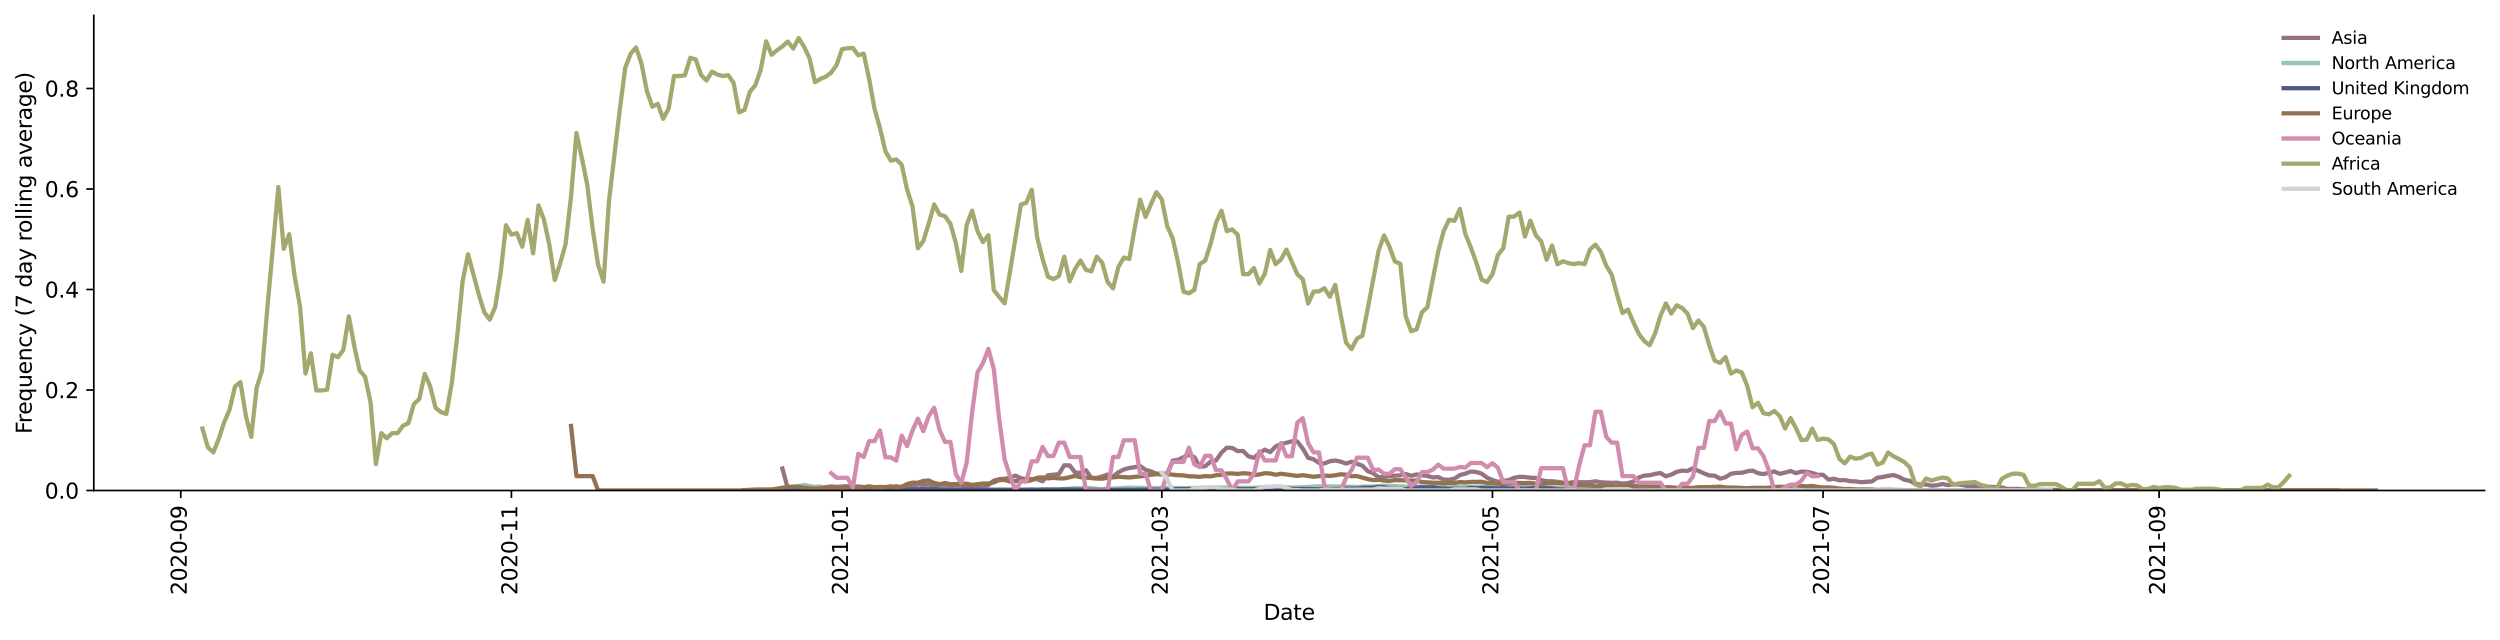<?xml version="1.0" encoding="utf-8" standalone="no"?>
<!DOCTYPE svg PUBLIC "-//W3C//DTD SVG 1.1//EN"
  "http://www.w3.org/Graphics/SVG/1.1/DTD/svg11.dtd">
<svg height="298.621pt" version="1.1" viewBox="0 0 1166.981 298.621" width="1166.981pt" xmlns="http://www.w3.org/2000/svg" xmlns:xlink="http://www.w3.org/1999/xlink">
 <defs>
  <style type="text/css">*{stroke-linecap:butt;stroke-linejoin:round;}</style>
 </defs>
 <g id="figure_1">
  <g id="patch_1">
   <path d="M 0 298.621 
L 1166.981 298.621 
L 1166.981 0 
L 0 0 
z
" style="fill:#ffffff;"/>
  </g>
  <g id="axes_1">
   <g id="patch_2">
    <path d="M 43.781 228.96 
L 1159.781 228.96 
L 1159.781 7.2 
L 43.781 7.2 
z
" style="fill:#ffffff;"/>
   </g>
   <g id="matplotlib.axis_1">
    <g id="xtick_1">
     <g id="line2d_1">
      <defs>
       <path d="M 0 0 
L 0 3.5 
" id="mad72775540" style="stroke:#000000;stroke-width:0.8;"/>
      </defs>
      <g>
       <use style="stroke:#000000;stroke-width:0.8;" x="84.388" xlink:href="#mad72775540" y="228.96"/>
      </g>
     </g>
     <g id="text_1">
      <!-- 2020-09 -->
      <g transform="translate(87.148 277.743)rotate(-90)scale(0.1 -0.1)">
       <defs>
        <path d="M 1228 531 
L 3431 531 
L 3431 0 
L 469 0 
L 469 531 
Q 828 903 1448 1529 
Q 2069 2156 2228 2338 
Q 2531 2678 2651 2914 
Q 2772 3150 2772 3378 
Q 2772 3750 2511 3984 
Q 2250 4219 1831 4219 
Q 1534 4219 1204 4116 
Q 875 4013 500 3803 
L 500 4441 
Q 881 4594 1212 4672 
Q 1544 4750 1819 4750 
Q 2544 4750 2975 4387 
Q 3406 4025 3406 3419 
Q 3406 3131 3298 2873 
Q 3191 2616 2906 2266 
Q 2828 2175 2409 1742 
Q 1991 1309 1228 531 
z
" id="DejaVuSans-32" transform="scale(0.016)"/>
        <path d="M 2034 4250 
Q 1547 4250 1301 3770 
Q 1056 3291 1056 2328 
Q 1056 1369 1301 889 
Q 1547 409 2034 409 
Q 2525 409 2770 889 
Q 3016 1369 3016 2328 
Q 3016 3291 2770 3770 
Q 2525 4250 2034 4250 
z
M 2034 4750 
Q 2819 4750 3233 4129 
Q 3647 3509 3647 2328 
Q 3647 1150 3233 529 
Q 2819 -91 2034 -91 
Q 1250 -91 836 529 
Q 422 1150 422 2328 
Q 422 3509 836 4129 
Q 1250 4750 2034 4750 
z
" id="DejaVuSans-30" transform="scale(0.016)"/>
        <path d="M 313 2009 
L 1997 2009 
L 1997 1497 
L 313 1497 
L 313 2009 
z
" id="DejaVuSans-2d" transform="scale(0.016)"/>
        <path d="M 703 97 
L 703 672 
Q 941 559 1184 500 
Q 1428 441 1663 441 
Q 2288 441 2617 861 
Q 2947 1281 2994 2138 
Q 2813 1869 2534 1725 
Q 2256 1581 1919 1581 
Q 1219 1581 811 2004 
Q 403 2428 403 3163 
Q 403 3881 828 4315 
Q 1253 4750 1959 4750 
Q 2769 4750 3195 4129 
Q 3622 3509 3622 2328 
Q 3622 1225 3098 567 
Q 2575 -91 1691 -91 
Q 1453 -91 1209 -44 
Q 966 3 703 97 
z
M 1959 2075 
Q 2384 2075 2632 2365 
Q 2881 2656 2881 3163 
Q 2881 3666 2632 3958 
Q 2384 4250 1959 4250 
Q 1534 4250 1286 3958 
Q 1038 3666 1038 3163 
Q 1038 2656 1286 2365 
Q 1534 2075 1959 2075 
z
" id="DejaVuSans-39" transform="scale(0.016)"/>
       </defs>
       <use xlink:href="#DejaVuSans-32"/>
       <use x="63.623" xlink:href="#DejaVuSans-30"/>
       <use x="127.246" xlink:href="#DejaVuSans-32"/>
       <use x="190.869" xlink:href="#DejaVuSans-30"/>
       <use x="254.492" xlink:href="#DejaVuSans-2d"/>
       <use x="290.576" xlink:href="#DejaVuSans-30"/>
       <use x="354.199" xlink:href="#DejaVuSans-39"/>
      </g>
     </g>
    </g>
    <g id="xtick_2">
     <g id="line2d_2">
      <g>
       <use style="stroke:#000000;stroke-width:0.8;" x="238.721" xlink:href="#mad72775540" y="228.96"/>
      </g>
     </g>
     <g id="text_2">
      <!-- 2020-11 -->
      <g transform="translate(241.48 277.743)rotate(-90)scale(0.1 -0.1)">
       <defs>
        <path d="M 794 531 
L 1825 531 
L 1825 4091 
L 703 3866 
L 703 4441 
L 1819 4666 
L 2450 4666 
L 2450 531 
L 3481 531 
L 3481 0 
L 794 0 
L 794 531 
z
" id="DejaVuSans-31" transform="scale(0.016)"/>
       </defs>
       <use xlink:href="#DejaVuSans-32"/>
       <use x="63.623" xlink:href="#DejaVuSans-30"/>
       <use x="127.246" xlink:href="#DejaVuSans-32"/>
       <use x="190.869" xlink:href="#DejaVuSans-30"/>
       <use x="254.492" xlink:href="#DejaVuSans-2d"/>
       <use x="290.576" xlink:href="#DejaVuSans-31"/>
       <use x="354.199" xlink:href="#DejaVuSans-31"/>
      </g>
     </g>
    </g>
    <g id="xtick_3">
     <g id="line2d_3">
      <g>
       <use style="stroke:#000000;stroke-width:0.8;" x="393.053" xlink:href="#mad72775540" y="228.96"/>
      </g>
     </g>
     <g id="text_3">
      <!-- 2021-01 -->
      <g transform="translate(395.812 277.743)rotate(-90)scale(0.1 -0.1)">
       <use xlink:href="#DejaVuSans-32"/>
       <use x="63.623" xlink:href="#DejaVuSans-30"/>
       <use x="127.246" xlink:href="#DejaVuSans-32"/>
       <use x="190.869" xlink:href="#DejaVuSans-31"/>
       <use x="254.492" xlink:href="#DejaVuSans-2d"/>
       <use x="290.576" xlink:href="#DejaVuSans-30"/>
       <use x="354.199" xlink:href="#DejaVuSans-31"/>
      </g>
     </g>
    </g>
    <g id="xtick_4">
     <g id="line2d_4">
      <g>
       <use style="stroke:#000000;stroke-width:0.8;" x="542.325" xlink:href="#mad72775540" y="228.96"/>
      </g>
     </g>
     <g id="text_4">
      <!-- 2021-03 -->
      <g transform="translate(545.085 277.743)rotate(-90)scale(0.1 -0.1)">
       <defs>
        <path d="M 2597 2516 
Q 3050 2419 3304 2112 
Q 3559 1806 3559 1356 
Q 3559 666 3084 287 
Q 2609 -91 1734 -91 
Q 1441 -91 1130 -33 
Q 819 25 488 141 
L 488 750 
Q 750 597 1062 519 
Q 1375 441 1716 441 
Q 2309 441 2620 675 
Q 2931 909 2931 1356 
Q 2931 1769 2642 2001 
Q 2353 2234 1838 2234 
L 1294 2234 
L 1294 2753 
L 1863 2753 
Q 2328 2753 2575 2939 
Q 2822 3125 2822 3475 
Q 2822 3834 2567 4026 
Q 2313 4219 1838 4219 
Q 1578 4219 1281 4162 
Q 984 4106 628 3988 
L 628 4550 
Q 988 4650 1302 4700 
Q 1616 4750 1894 4750 
Q 2613 4750 3031 4423 
Q 3450 4097 3450 3541 
Q 3450 3153 3228 2886 
Q 3006 2619 2597 2516 
z
" id="DejaVuSans-33" transform="scale(0.016)"/>
       </defs>
       <use xlink:href="#DejaVuSans-32"/>
       <use x="63.623" xlink:href="#DejaVuSans-30"/>
       <use x="127.246" xlink:href="#DejaVuSans-32"/>
       <use x="190.869" xlink:href="#DejaVuSans-31"/>
       <use x="254.492" xlink:href="#DejaVuSans-2d"/>
       <use x="290.576" xlink:href="#DejaVuSans-30"/>
       <use x="354.199" xlink:href="#DejaVuSans-33"/>
      </g>
     </g>
    </g>
    <g id="xtick_5">
     <g id="line2d_5">
      <g>
       <use style="stroke:#000000;stroke-width:0.8;" x="696.658" xlink:href="#mad72775540" y="228.96"/>
      </g>
     </g>
     <g id="text_5">
      <!-- 2021-05 -->
      <g transform="translate(699.417 277.743)rotate(-90)scale(0.1 -0.1)">
       <defs>
        <path d="M 691 4666 
L 3169 4666 
L 3169 4134 
L 1269 4134 
L 1269 2991 
Q 1406 3038 1543 3061 
Q 1681 3084 1819 3084 
Q 2600 3084 3056 2656 
Q 3513 2228 3513 1497 
Q 3513 744 3044 326 
Q 2575 -91 1722 -91 
Q 1428 -91 1123 -41 
Q 819 9 494 109 
L 494 744 
Q 775 591 1075 516 
Q 1375 441 1709 441 
Q 2250 441 2565 725 
Q 2881 1009 2881 1497 
Q 2881 1984 2565 2268 
Q 2250 2553 1709 2553 
Q 1456 2553 1204 2497 
Q 953 2441 691 2322 
L 691 4666 
z
" id="DejaVuSans-35" transform="scale(0.016)"/>
       </defs>
       <use xlink:href="#DejaVuSans-32"/>
       <use x="63.623" xlink:href="#DejaVuSans-30"/>
       <use x="127.246" xlink:href="#DejaVuSans-32"/>
       <use x="190.869" xlink:href="#DejaVuSans-31"/>
       <use x="254.492" xlink:href="#DejaVuSans-2d"/>
       <use x="290.576" xlink:href="#DejaVuSans-30"/>
       <use x="354.199" xlink:href="#DejaVuSans-35"/>
      </g>
     </g>
    </g>
    <g id="xtick_6">
     <g id="line2d_6">
      <g>
       <use style="stroke:#000000;stroke-width:0.8;" x="850.99" xlink:href="#mad72775540" y="228.96"/>
      </g>
     </g>
     <g id="text_6">
      <!-- 2021-07 -->
      <g transform="translate(853.749 277.743)rotate(-90)scale(0.1 -0.1)">
       <defs>
        <path d="M 525 4666 
L 3525 4666 
L 3525 4397 
L 1831 0 
L 1172 0 
L 2766 4134 
L 525 4134 
L 525 4666 
z
" id="DejaVuSans-37" transform="scale(0.016)"/>
       </defs>
       <use xlink:href="#DejaVuSans-32"/>
       <use x="63.623" xlink:href="#DejaVuSans-30"/>
       <use x="127.246" xlink:href="#DejaVuSans-32"/>
       <use x="190.869" xlink:href="#DejaVuSans-31"/>
       <use x="254.492" xlink:href="#DejaVuSans-2d"/>
       <use x="290.576" xlink:href="#DejaVuSans-30"/>
       <use x="354.199" xlink:href="#DejaVuSans-37"/>
      </g>
     </g>
    </g>
    <g id="xtick_7">
     <g id="line2d_7">
      <g>
       <use style="stroke:#000000;stroke-width:0.8;" x="1007.852" xlink:href="#mad72775540" y="228.96"/>
      </g>
     </g>
     <g id="text_7">
      <!-- 2021-09 -->
      <g transform="translate(1010.612 277.743)rotate(-90)scale(0.1 -0.1)">
       <use xlink:href="#DejaVuSans-32"/>
       <use x="63.623" xlink:href="#DejaVuSans-30"/>
       <use x="127.246" xlink:href="#DejaVuSans-32"/>
       <use x="190.869" xlink:href="#DejaVuSans-31"/>
       <use x="254.492" xlink:href="#DejaVuSans-2d"/>
       <use x="290.576" xlink:href="#DejaVuSans-30"/>
       <use x="354.199" xlink:href="#DejaVuSans-39"/>
      </g>
     </g>
    </g>
    <g id="text_8">
     <!-- Date -->
     <g transform="translate(589.83 289.341)scale(0.1 -0.1)">
      <defs>
       <path d="M 1259 4147 
L 1259 519 
L 2022 519 
Q 2988 519 3436 956 
Q 3884 1394 3884 2338 
Q 3884 3275 3436 3711 
Q 2988 4147 2022 4147 
L 1259 4147 
z
M 628 4666 
L 1925 4666 
Q 3281 4666 3915 4102 
Q 4550 3538 4550 2338 
Q 4550 1131 3912 565 
Q 3275 0 1925 0 
L 628 0 
L 628 4666 
z
" id="DejaVuSans-44" transform="scale(0.016)"/>
       <path d="M 2194 1759 
Q 1497 1759 1228 1600 
Q 959 1441 959 1056 
Q 959 750 1161 570 
Q 1363 391 1709 391 
Q 2188 391 2477 730 
Q 2766 1069 2766 1631 
L 2766 1759 
L 2194 1759 
z
M 3341 1997 
L 3341 0 
L 2766 0 
L 2766 531 
Q 2569 213 2275 61 
Q 1981 -91 1556 -91 
Q 1019 -91 701 211 
Q 384 513 384 1019 
Q 384 1609 779 1909 
Q 1175 2209 1959 2209 
L 2766 2209 
L 2766 2266 
Q 2766 2663 2505 2880 
Q 2244 3097 1772 3097 
Q 1472 3097 1187 3025 
Q 903 2953 641 2809 
L 641 3341 
Q 956 3463 1253 3523 
Q 1550 3584 1831 3584 
Q 2591 3584 2966 3190 
Q 3341 2797 3341 1997 
z
" id="DejaVuSans-61" transform="scale(0.016)"/>
       <path d="M 1172 4494 
L 1172 3500 
L 2356 3500 
L 2356 3053 
L 1172 3053 
L 1172 1153 
Q 1172 725 1289 603 
Q 1406 481 1766 481 
L 2356 481 
L 2356 0 
L 1766 0 
Q 1100 0 847 248 
Q 594 497 594 1153 
L 594 3053 
L 172 3053 
L 172 3500 
L 594 3500 
L 594 4494 
L 1172 4494 
z
" id="DejaVuSans-74" transform="scale(0.016)"/>
       <path d="M 3597 1894 
L 3597 1613 
L 953 1613 
Q 991 1019 1311 708 
Q 1631 397 2203 397 
Q 2534 397 2845 478 
Q 3156 559 3463 722 
L 3463 178 
Q 3153 47 2828 -22 
Q 2503 -91 2169 -91 
Q 1331 -91 842 396 
Q 353 884 353 1716 
Q 353 2575 817 3079 
Q 1281 3584 2069 3584 
Q 2775 3584 3186 3129 
Q 3597 2675 3597 1894 
z
M 3022 2063 
Q 3016 2534 2758 2815 
Q 2500 3097 2075 3097 
Q 1594 3097 1305 2825 
Q 1016 2553 972 2059 
L 3022 2063 
z
" id="DejaVuSans-65" transform="scale(0.016)"/>
      </defs>
      <use xlink:href="#DejaVuSans-44"/>
      <use x="77.002" xlink:href="#DejaVuSans-61"/>
      <use x="138.281" xlink:href="#DejaVuSans-74"/>
      <use x="177.49" xlink:href="#DejaVuSans-65"/>
     </g>
    </g>
   </g>
   <g id="matplotlib.axis_2">
    <g id="ytick_1">
     <g id="line2d_8">
      <defs>
       <path d="M 0 0 
L -3.5 0 
" id="md4cebb898d" style="stroke:#000000;stroke-width:0.8;"/>
      </defs>
      <g>
       <use style="stroke:#000000;stroke-width:0.8;" x="43.781" xlink:href="#md4cebb898d" y="228.96"/>
      </g>
     </g>
     <g id="text_9">
      <!-- 0.0 -->
      <g transform="translate(20.878 232.759)scale(0.1 -0.1)">
       <defs>
        <path d="M 684 794 
L 1344 794 
L 1344 0 
L 684 0 
L 684 794 
z
" id="DejaVuSans-2e" transform="scale(0.016)"/>
       </defs>
       <use xlink:href="#DejaVuSans-30"/>
       <use x="63.623" xlink:href="#DejaVuSans-2e"/>
       <use x="95.41" xlink:href="#DejaVuSans-30"/>
      </g>
     </g>
    </g>
    <g id="ytick_2">
     <g id="line2d_9">
      <g>
       <use style="stroke:#000000;stroke-width:0.8;" x="43.781" xlink:href="#md4cebb898d" y="182.047"/>
      </g>
     </g>
     <g id="text_10">
      <!-- 0.2 -->
      <g transform="translate(20.878 185.847)scale(0.1 -0.1)">
       <use xlink:href="#DejaVuSans-30"/>
       <use x="63.623" xlink:href="#DejaVuSans-2e"/>
       <use x="95.41" xlink:href="#DejaVuSans-32"/>
      </g>
     </g>
    </g>
    <g id="ytick_3">
     <g id="line2d_10">
      <g>
       <use style="stroke:#000000;stroke-width:0.8;" x="43.781" xlink:href="#md4cebb898d" y="135.135"/>
      </g>
     </g>
     <g id="text_11">
      <!-- 0.4 -->
      <g transform="translate(20.878 138.934)scale(0.1 -0.1)">
       <defs>
        <path d="M 2419 4116 
L 825 1625 
L 2419 1625 
L 2419 4116 
z
M 2253 4666 
L 3047 4666 
L 3047 1625 
L 3713 1625 
L 3713 1100 
L 3047 1100 
L 3047 0 
L 2419 0 
L 2419 1100 
L 313 1100 
L 313 1709 
L 2253 4666 
z
" id="DejaVuSans-34" transform="scale(0.016)"/>
       </defs>
       <use xlink:href="#DejaVuSans-30"/>
       <use x="63.623" xlink:href="#DejaVuSans-2e"/>
       <use x="95.41" xlink:href="#DejaVuSans-34"/>
      </g>
     </g>
    </g>
    <g id="ytick_4">
     <g id="line2d_11">
      <g>
       <use style="stroke:#000000;stroke-width:0.8;" x="43.781" xlink:href="#md4cebb898d" y="88.222"/>
      </g>
     </g>
     <g id="text_12">
      <!-- 0.6 -->
      <g transform="translate(20.878 92.021)scale(0.1 -0.1)">
       <defs>
        <path d="M 2113 2584 
Q 1688 2584 1439 2293 
Q 1191 2003 1191 1497 
Q 1191 994 1439 701 
Q 1688 409 2113 409 
Q 2538 409 2786 701 
Q 3034 994 3034 1497 
Q 3034 2003 2786 2293 
Q 2538 2584 2113 2584 
z
M 3366 4563 
L 3366 3988 
Q 3128 4100 2886 4159 
Q 2644 4219 2406 4219 
Q 1781 4219 1451 3797 
Q 1122 3375 1075 2522 
Q 1259 2794 1537 2939 
Q 1816 3084 2150 3084 
Q 2853 3084 3261 2657 
Q 3669 2231 3669 1497 
Q 3669 778 3244 343 
Q 2819 -91 2113 -91 
Q 1303 -91 875 529 
Q 447 1150 447 2328 
Q 447 3434 972 4092 
Q 1497 4750 2381 4750 
Q 2619 4750 2861 4703 
Q 3103 4656 3366 4563 
z
" id="DejaVuSans-36" transform="scale(0.016)"/>
       </defs>
       <use xlink:href="#DejaVuSans-30"/>
       <use x="63.623" xlink:href="#DejaVuSans-2e"/>
       <use x="95.41" xlink:href="#DejaVuSans-36"/>
      </g>
     </g>
    </g>
    <g id="ytick_5">
     <g id="line2d_12">
      <g>
       <use style="stroke:#000000;stroke-width:0.8;" x="43.781" xlink:href="#md4cebb898d" y="41.31"/>
      </g>
     </g>
     <g id="text_13">
      <!-- 0.8 -->
      <g transform="translate(20.878 45.109)scale(0.1 -0.1)">
       <defs>
        <path d="M 2034 2216 
Q 1584 2216 1326 1975 
Q 1069 1734 1069 1313 
Q 1069 891 1326 650 
Q 1584 409 2034 409 
Q 2484 409 2743 651 
Q 3003 894 3003 1313 
Q 3003 1734 2745 1975 
Q 2488 2216 2034 2216 
z
M 1403 2484 
Q 997 2584 770 2862 
Q 544 3141 544 3541 
Q 544 4100 942 4425 
Q 1341 4750 2034 4750 
Q 2731 4750 3128 4425 
Q 3525 4100 3525 3541 
Q 3525 3141 3298 2862 
Q 3072 2584 2669 2484 
Q 3125 2378 3379 2068 
Q 3634 1759 3634 1313 
Q 3634 634 3220 271 
Q 2806 -91 2034 -91 
Q 1263 -91 848 271 
Q 434 634 434 1313 
Q 434 1759 690 2068 
Q 947 2378 1403 2484 
z
M 1172 3481 
Q 1172 3119 1398 2916 
Q 1625 2713 2034 2713 
Q 2441 2713 2670 2916 
Q 2900 3119 2900 3481 
Q 2900 3844 2670 4047 
Q 2441 4250 2034 4250 
Q 1625 4250 1398 4047 
Q 1172 3844 1172 3481 
z
" id="DejaVuSans-38" transform="scale(0.016)"/>
       </defs>
       <use xlink:href="#DejaVuSans-30"/>
       <use x="63.623" xlink:href="#DejaVuSans-2e"/>
       <use x="95.41" xlink:href="#DejaVuSans-38"/>
      </g>
     </g>
    </g>
    <g id="text_14">
     <!-- Frequency (7 day rolling average) -->
     <g transform="translate(14.798 202.529)rotate(-90)scale(0.1 -0.1)">
      <defs>
       <path d="M 628 4666 
L 3309 4666 
L 3309 4134 
L 1259 4134 
L 1259 2759 
L 3109 2759 
L 3109 2228 
L 1259 2228 
L 1259 0 
L 628 0 
L 628 4666 
z
" id="DejaVuSans-46" transform="scale(0.016)"/>
       <path d="M 2631 2963 
Q 2534 3019 2420 3045 
Q 2306 3072 2169 3072 
Q 1681 3072 1420 2755 
Q 1159 2438 1159 1844 
L 1159 0 
L 581 0 
L 581 3500 
L 1159 3500 
L 1159 2956 
Q 1341 3275 1631 3429 
Q 1922 3584 2338 3584 
Q 2397 3584 2469 3576 
Q 2541 3569 2628 3553 
L 2631 2963 
z
" id="DejaVuSans-72" transform="scale(0.016)"/>
       <path d="M 947 1747 
Q 947 1113 1208 752 
Q 1469 391 1925 391 
Q 2381 391 2643 752 
Q 2906 1113 2906 1747 
Q 2906 2381 2643 2742 
Q 2381 3103 1925 3103 
Q 1469 3103 1208 2742 
Q 947 2381 947 1747 
z
M 2906 525 
Q 2725 213 2448 61 
Q 2172 -91 1784 -91 
Q 1150 -91 751 415 
Q 353 922 353 1747 
Q 353 2572 751 3078 
Q 1150 3584 1784 3584 
Q 2172 3584 2448 3432 
Q 2725 3281 2906 2969 
L 2906 3500 
L 3481 3500 
L 3481 -1331 
L 2906 -1331 
L 2906 525 
z
" id="DejaVuSans-71" transform="scale(0.016)"/>
       <path d="M 544 1381 
L 544 3500 
L 1119 3500 
L 1119 1403 
Q 1119 906 1312 657 
Q 1506 409 1894 409 
Q 2359 409 2629 706 
Q 2900 1003 2900 1516 
L 2900 3500 
L 3475 3500 
L 3475 0 
L 2900 0 
L 2900 538 
Q 2691 219 2414 64 
Q 2138 -91 1772 -91 
Q 1169 -91 856 284 
Q 544 659 544 1381 
z
M 1991 3584 
L 1991 3584 
z
" id="DejaVuSans-75" transform="scale(0.016)"/>
       <path d="M 3513 2113 
L 3513 0 
L 2938 0 
L 2938 2094 
Q 2938 2591 2744 2837 
Q 2550 3084 2163 3084 
Q 1697 3084 1428 2787 
Q 1159 2491 1159 1978 
L 1159 0 
L 581 0 
L 581 3500 
L 1159 3500 
L 1159 2956 
Q 1366 3272 1645 3428 
Q 1925 3584 2291 3584 
Q 2894 3584 3203 3211 
Q 3513 2838 3513 2113 
z
" id="DejaVuSans-6e" transform="scale(0.016)"/>
       <path d="M 3122 3366 
L 3122 2828 
Q 2878 2963 2633 3030 
Q 2388 3097 2138 3097 
Q 1578 3097 1268 2742 
Q 959 2388 959 1747 
Q 959 1106 1268 751 
Q 1578 397 2138 397 
Q 2388 397 2633 464 
Q 2878 531 3122 666 
L 3122 134 
Q 2881 22 2623 -34 
Q 2366 -91 2075 -91 
Q 1284 -91 818 406 
Q 353 903 353 1747 
Q 353 2603 823 3093 
Q 1294 3584 2113 3584 
Q 2378 3584 2631 3529 
Q 2884 3475 3122 3366 
z
" id="DejaVuSans-63" transform="scale(0.016)"/>
       <path d="M 2059 -325 
Q 1816 -950 1584 -1140 
Q 1353 -1331 966 -1331 
L 506 -1331 
L 506 -850 
L 844 -850 
Q 1081 -850 1212 -737 
Q 1344 -625 1503 -206 
L 1606 56 
L 191 3500 
L 800 3500 
L 1894 763 
L 2988 3500 
L 3597 3500 
L 2059 -325 
z
" id="DejaVuSans-79" transform="scale(0.016)"/>
       <path id="DejaVuSans-20" transform="scale(0.016)"/>
       <path d="M 1984 4856 
Q 1566 4138 1362 3434 
Q 1159 2731 1159 2009 
Q 1159 1288 1364 580 
Q 1569 -128 1984 -844 
L 1484 -844 
Q 1016 -109 783 600 
Q 550 1309 550 2009 
Q 550 2706 781 3412 
Q 1013 4119 1484 4856 
L 1984 4856 
z
" id="DejaVuSans-28" transform="scale(0.016)"/>
       <path d="M 2906 2969 
L 2906 4863 
L 3481 4863 
L 3481 0 
L 2906 0 
L 2906 525 
Q 2725 213 2448 61 
Q 2172 -91 1784 -91 
Q 1150 -91 751 415 
Q 353 922 353 1747 
Q 353 2572 751 3078 
Q 1150 3584 1784 3584 
Q 2172 3584 2448 3432 
Q 2725 3281 2906 2969 
z
M 947 1747 
Q 947 1113 1208 752 
Q 1469 391 1925 391 
Q 2381 391 2643 752 
Q 2906 1113 2906 1747 
Q 2906 2381 2643 2742 
Q 2381 3103 1925 3103 
Q 1469 3103 1208 2742 
Q 947 2381 947 1747 
z
" id="DejaVuSans-64" transform="scale(0.016)"/>
       <path d="M 1959 3097 
Q 1497 3097 1228 2736 
Q 959 2375 959 1747 
Q 959 1119 1226 758 
Q 1494 397 1959 397 
Q 2419 397 2687 759 
Q 2956 1122 2956 1747 
Q 2956 2369 2687 2733 
Q 2419 3097 1959 3097 
z
M 1959 3584 
Q 2709 3584 3137 3096 
Q 3566 2609 3566 1747 
Q 3566 888 3137 398 
Q 2709 -91 1959 -91 
Q 1206 -91 779 398 
Q 353 888 353 1747 
Q 353 2609 779 3096 
Q 1206 3584 1959 3584 
z
" id="DejaVuSans-6f" transform="scale(0.016)"/>
       <path d="M 603 4863 
L 1178 4863 
L 1178 0 
L 603 0 
L 603 4863 
z
" id="DejaVuSans-6c" transform="scale(0.016)"/>
       <path d="M 603 3500 
L 1178 3500 
L 1178 0 
L 603 0 
L 603 3500 
z
M 603 4863 
L 1178 4863 
L 1178 4134 
L 603 4134 
L 603 4863 
z
" id="DejaVuSans-69" transform="scale(0.016)"/>
       <path d="M 2906 1791 
Q 2906 2416 2648 2759 
Q 2391 3103 1925 3103 
Q 1463 3103 1205 2759 
Q 947 2416 947 1791 
Q 947 1169 1205 825 
Q 1463 481 1925 481 
Q 2391 481 2648 825 
Q 2906 1169 2906 1791 
z
M 3481 434 
Q 3481 -459 3084 -895 
Q 2688 -1331 1869 -1331 
Q 1566 -1331 1297 -1286 
Q 1028 -1241 775 -1147 
L 775 -588 
Q 1028 -725 1275 -790 
Q 1522 -856 1778 -856 
Q 2344 -856 2625 -561 
Q 2906 -266 2906 331 
L 2906 616 
Q 2728 306 2450 153 
Q 2172 0 1784 0 
Q 1141 0 747 490 
Q 353 981 353 1791 
Q 353 2603 747 3093 
Q 1141 3584 1784 3584 
Q 2172 3584 2450 3431 
Q 2728 3278 2906 2969 
L 2906 3500 
L 3481 3500 
L 3481 434 
z
" id="DejaVuSans-67" transform="scale(0.016)"/>
       <path d="M 191 3500 
L 800 3500 
L 1894 563 
L 2988 3500 
L 3597 3500 
L 2284 0 
L 1503 0 
L 191 3500 
z
" id="DejaVuSans-76" transform="scale(0.016)"/>
       <path d="M 513 4856 
L 1013 4856 
Q 1481 4119 1714 3412 
Q 1947 2706 1947 2009 
Q 1947 1309 1714 600 
Q 1481 -109 1013 -844 
L 513 -844 
Q 928 -128 1133 580 
Q 1338 1288 1338 2009 
Q 1338 2731 1133 3434 
Q 928 4138 513 4856 
z
" id="DejaVuSans-29" transform="scale(0.016)"/>
      </defs>
      <use xlink:href="#DejaVuSans-46"/>
      <use x="50.27" xlink:href="#DejaVuSans-72"/>
      <use x="89.133" xlink:href="#DejaVuSans-65"/>
      <use x="150.656" xlink:href="#DejaVuSans-71"/>
      <use x="214.133" xlink:href="#DejaVuSans-75"/>
      <use x="277.512" xlink:href="#DejaVuSans-65"/>
      <use x="339.035" xlink:href="#DejaVuSans-6e"/>
      <use x="402.414" xlink:href="#DejaVuSans-63"/>
      <use x="457.395" xlink:href="#DejaVuSans-79"/>
      <use x="516.574" xlink:href="#DejaVuSans-20"/>
      <use x="548.361" xlink:href="#DejaVuSans-28"/>
      <use x="587.375" xlink:href="#DejaVuSans-37"/>
      <use x="650.998" xlink:href="#DejaVuSans-20"/>
      <use x="682.785" xlink:href="#DejaVuSans-64"/>
      <use x="746.262" xlink:href="#DejaVuSans-61"/>
      <use x="807.541" xlink:href="#DejaVuSans-79"/>
      <use x="866.721" xlink:href="#DejaVuSans-20"/>
      <use x="898.508" xlink:href="#DejaVuSans-72"/>
      <use x="937.371" xlink:href="#DejaVuSans-6f"/>
      <use x="998.553" xlink:href="#DejaVuSans-6c"/>
      <use x="1026.336" xlink:href="#DejaVuSans-6c"/>
      <use x="1054.119" xlink:href="#DejaVuSans-69"/>
      <use x="1081.902" xlink:href="#DejaVuSans-6e"/>
      <use x="1145.281" xlink:href="#DejaVuSans-67"/>
      <use x="1208.758" xlink:href="#DejaVuSans-20"/>
      <use x="1240.545" xlink:href="#DejaVuSans-61"/>
      <use x="1301.824" xlink:href="#DejaVuSans-76"/>
      <use x="1361.004" xlink:href="#DejaVuSans-65"/>
      <use x="1422.527" xlink:href="#DejaVuSans-72"/>
      <use x="1463.641" xlink:href="#DejaVuSans-61"/>
      <use x="1524.92" xlink:href="#DejaVuSans-67"/>
      <use x="1588.396" xlink:href="#DejaVuSans-65"/>
      <use x="1649.92" xlink:href="#DejaVuSans-29"/>
     </g>
    </g>
   </g>
   <g id="line2d_13">
    <path clip-path="url(#pee2991a853)" d="M 365.223 218.698 
L 367.753 228.08 
L 370.283 228.08 
L 375.343 228.96 
L 380.403 227.9 
L 382.933 227.787 
L 385.463 227.369 
L 387.993 227.083 
L 390.523 227.253 
L 395.583 226.972 
L 398.113 227.08 
L 400.643 227.076 
L 403.173 227.364 
L 405.703 227.996 
L 408.233 227.522 
L 410.763 227.279 
L 415.823 227.521 
L 418.353 226.973 
L 420.883 227.643 
L 423.414 226.873 
L 425.944 227.015 
L 428.474 226.132 
L 431.004 226.295 
L 433.534 226.197 
L 436.064 227.345 
L 438.594 226.272 
L 441.124 226.284 
L 443.654 226.574 
L 446.184 226.378 
L 448.714 226.551 
L 451.244 227.625 
L 453.774 228.218 
L 456.304 227.823 
L 458.834 227.64 
L 461.364 226.426 
L 463.894 224.349 
L 466.424 223.674 
L 468.954 223.495 
L 471.484 223.023 
L 474.014 222.023 
L 476.544 223.224 
L 479.074 223.737 
L 481.604 223.602 
L 484.134 223.698 
L 486.664 224.667 
L 489.195 221.797 
L 491.725 221.623 
L 494.255 221.292 
L 496.785 217.175 
L 499.315 217.261 
L 501.845 220.574 
L 504.375 220.723 
L 506.905 219.508 
L 509.435 223.07 
L 511.965 223.12 
L 514.495 222.411 
L 517.025 221.508 
L 519.555 222.449 
L 522.085 220.437 
L 524.615 219.165 
L 527.145 218.445 
L 529.675 218.075 
L 532.205 217.527 
L 534.735 219.319 
L 537.265 220.012 
L 539.795 221.118 
L 542.325 221.063 
L 544.855 221.133 
L 547.385 215.033 
L 549.915 214.634 
L 552.445 213.407 
L 554.976 212.312 
L 557.506 213.376 
L 560.036 217.865 
L 562.566 217.631 
L 565.096 215.502 
L 567.626 214.946 
L 570.156 211.283 
L 572.686 208.968 
L 575.216 209.124 
L 577.746 210.574 
L 580.276 210.522 
L 582.806 213.04 
L 585.336 213.715 
L 587.866 211.497 
L 590.396 209.902 
L 592.926 211.047 
L 595.456 208.4 
L 597.986 207.36 
L 603.046 206.002 
L 605.576 206.107 
L 608.106 209.349 
L 610.636 213.713 
L 613.166 214.367 
L 615.696 216.094 
L 618.227 216.361 
L 620.757 215.312 
L 623.287 214.952 
L 625.817 215.505 
L 628.347 216.38 
L 630.877 215.526 
L 635.937 217.379 
L 638.467 219.925 
L 640.997 220.937 
L 643.527 222.772 
L 646.057 222.636 
L 648.587 222.185 
L 653.647 221.878 
L 656.177 221.258 
L 658.707 222.085 
L 661.237 221.475 
L 666.297 222.177 
L 668.827 222.859 
L 671.357 222.689 
L 673.887 223.865 
L 676.417 223.969 
L 678.947 223.396 
L 681.477 221.74 
L 684.008 221.087 
L 686.538 220.126 
L 689.068 220.305 
L 691.598 221.077 
L 694.128 222.939 
L 696.658 224.067 
L 699.188 224.894 
L 704.248 224.12 
L 706.778 223.04 
L 709.308 222.595 
L 711.838 222.669 
L 714.368 222.994 
L 716.898 223.144 
L 719.428 224.153 
L 721.958 224.596 
L 724.488 224.659 
L 727.018 224.903 
L 729.548 225.278 
L 732.078 225.517 
L 734.608 225 
L 739.668 225.147 
L 742.198 225.068 
L 744.728 224.665 
L 747.258 225.128 
L 752.319 225.397 
L 754.849 225.326 
L 757.379 225.755 
L 759.909 225.486 
L 762.439 224.798 
L 764.969 222.937 
L 767.499 222.007 
L 770.029 221.865 
L 772.559 221.199 
L 775.089 220.815 
L 777.619 222.349 
L 780.149 221.537 
L 782.679 220.263 
L 785.209 219.682 
L 787.739 219.845 
L 790.269 218.593 
L 795.329 220.962 
L 797.859 221.92 
L 800.389 222.065 
L 802.919 223.43 
L 805.449 222.755 
L 807.979 221.152 
L 810.509 220.746 
L 813.039 220.692 
L 815.57 220.016 
L 818.1 219.678 
L 820.63 220.887 
L 823.16 221.286 
L 828.22 220.075 
L 830.75 221.16 
L 833.28 220.608 
L 835.81 219.87 
L 838.34 220.869 
L 840.87 220.137 
L 843.4 220.226 
L 845.93 220.753 
L 848.46 221.654 
L 850.99 221.638 
L 853.52 223.857 
L 856.05 223.504 
L 858.58 224.184 
L 861.11 224.099 
L 863.64 224.613 
L 866.17 224.706 
L 868.7 225.089 
L 873.76 224.75 
L 876.29 222.989 
L 878.82 222.663 
L 881.351 222.133 
L 883.881 221.74 
L 886.411 222.616 
L 888.941 223.937 
L 891.471 224.441 
L 894.001 225.781 
L 896.531 226.218 
L 899.061 226.139 
L 901.591 226.712 
L 904.121 226.506 
L 906.651 225.909 
L 909.181 226.431 
L 911.711 226.069 
L 914.241 226.176 
L 916.771 226.522 
L 919.301 227.132 
L 921.831 226.923 
L 924.361 226.916 
L 926.891 227.169 
L 934.481 227.538 
L 937.011 228.255 
L 942.071 228.189 
L 944.601 228.425 
L 954.722 228.694 
L 959.782 228.664 
L 972.432 228.862 
L 985.082 228.833 
L 1007.852 228.96 
L 1025.563 228.821 
L 1038.213 228.814 
L 1040.743 228.781 
L 1040.743 228.781 
" style="fill:none;stroke:#947383;stroke-linecap:square;stroke-width:2;"/>
   </g>
   <g id="line2d_14">
    <path clip-path="url(#pee2991a853)" d="M 370.283 227.509 
L 372.813 227.137 
L 375.343 226.328 
L 377.873 226.88 
L 380.403 227.274 
L 382.933 227.047 
L 387.993 228.732 
L 410.763 228.659 
L 415.823 228.408 
L 428.474 228.608 
L 433.534 228.632 
L 438.594 228.83 
L 443.654 228.706 
L 451.244 228.68 
L 453.774 228.751 
L 466.424 228.534 
L 468.954 228.646 
L 494.255 228.51 
L 501.845 227.871 
L 509.435 227.873 
L 511.965 228.177 
L 514.495 228.35 
L 522.085 227.916 
L 527.145 227.579 
L 529.675 227.708 
L 532.205 227.703 
L 537.265 227.896 
L 539.795 227.887 
L 542.325 227.733 
L 554.976 227.874 
L 565.096 227.562 
L 585.336 227.704 
L 590.396 227.415 
L 605.576 227.53 
L 610.636 227.282 
L 615.696 226.978 
L 628.347 227.172 
L 633.407 227.331 
L 635.937 227.184 
L 640.997 227.084 
L 646.057 226.71 
L 658.707 227.21 
L 661.237 227.082 
L 663.767 227.156 
L 671.357 226.943 
L 673.887 227.114 
L 676.417 227.009 
L 678.947 227.189 
L 681.477 227.144 
L 686.538 227.225 
L 691.598 227.077 
L 704.248 226.87 
L 709.308 227.166 
L 711.838 227.068 
L 716.898 227.265 
L 719.428 227.303 
L 724.488 227.669 
L 729.548 227.647 
L 732.078 227.556 
L 734.608 227.299 
L 739.668 227.291 
L 754.849 227.257 
L 759.909 227.641 
L 764.969 227.886 
L 767.499 227.743 
L 770.029 227.906 
L 772.559 227.814 
L 777.619 227.962 
L 780.149 228.335 
L 782.679 228.082 
L 790.269 228.155 
L 792.799 228.058 
L 795.329 228.292 
L 830.75 228.764 
L 835.81 228.62 
L 840.87 228.797 
L 845.93 228.826 
L 850.99 228.739 
L 853.52 228.634 
L 871.23 228.882 
L 1060.983 228.948 
L 1060.983 228.948 
" style="fill:none;stroke:#96c6ad;stroke-linecap:square;stroke-width:2;"/>
   </g>
   <g id="line2d_15">
    <path clip-path="url(#pee2991a853)" d="M 347.512 228.769 
L 360.163 228.665 
L 365.223 228.773 
L 377.873 228.328 
L 380.403 228.385 
L 382.933 228.191 
L 390.523 228.399 
L 393.053 228.052 
L 395.583 228.256 
L 398.113 228.313 
L 403.173 228.133 
L 405.703 228.513 
L 413.293 228.557 
L 415.823 228.677 
L 423.414 228.463 
L 431.004 228.349 
L 463.894 228.656 
L 479.074 228.647 
L 481.604 228.555 
L 484.134 228.65 
L 486.664 228.534 
L 494.255 228.537 
L 496.785 228.451 
L 511.965 228.695 
L 532.205 228.615 
L 537.265 228.499 
L 542.325 228.606 
L 544.855 228.573 
L 549.915 228.304 
L 557.506 228.288 
L 560.036 228.57 
L 562.566 228.687 
L 570.156 228.613 
L 577.746 228.27 
L 580.276 228.37 
L 592.926 228.146 
L 597.986 228.241 
L 600.516 228.12 
L 603.046 228.252 
L 610.636 228.259 
L 615.696 228.417 
L 620.757 228.401 
L 625.817 228.185 
L 628.347 228.029 
L 633.407 228.056 
L 635.937 227.709 
L 640.997 227.646 
L 643.527 227.347 
L 646.057 227.438 
L 648.587 227.899 
L 653.647 228.104 
L 656.177 228.428 
L 658.707 227.817 
L 663.767 227.484 
L 666.297 227.599 
L 668.827 227.424 
L 671.357 227.885 
L 676.417 228.238 
L 678.947 228.108 
L 681.477 228.247 
L 684.008 228.18 
L 686.538 227.724 
L 689.068 227.882 
L 694.128 227.757 
L 699.188 227.998 
L 701.718 227.865 
L 704.248 228.01 
L 706.778 228.031 
L 709.308 227.941 
L 711.838 228.206 
L 714.368 227.956 
L 716.898 227.884 
L 724.488 227.997 
L 727.018 228.417 
L 734.608 228.738 
L 742.198 228.898 
L 754.849 228.831 
L 759.909 228.732 
L 767.499 228.814 
L 770.029 228.913 
L 792.799 228.838 
L 807.979 228.857 
L 815.57 228.96 
L 1091.344 228.953 
L 1091.344 228.953 
" style="fill:none;stroke:#525886;stroke-linecap:square;stroke-width:2;"/>
   </g>
   <g id="line2d_16">
    <path clip-path="url(#pee2991a853)" d="M 266.551 198.802 
L 269.081 222.258 
L 276.671 222.258 
L 279.201 228.96 
L 344.982 228.96 
L 352.572 228.551 
L 360.163 228.522 
L 367.753 227.278 
L 372.813 227.063 
L 375.343 227.723 
L 380.403 228.101 
L 385.463 227.703 
L 387.993 227.571 
L 393.053 227.881 
L 395.583 227.543 
L 403.173 227.449 
L 405.703 227.002 
L 408.233 227.424 
L 410.763 227.723 
L 415.823 227.012 
L 418.353 227.49 
L 420.883 227.2 
L 423.414 225.995 
L 425.944 225.305 
L 428.474 225.354 
L 431.004 224.469 
L 433.534 224.277 
L 436.064 225.43 
L 438.594 226.025 
L 441.124 225.467 
L 443.654 226.024 
L 446.184 226.029 
L 448.714 225.746 
L 451.244 225.785 
L 453.774 226.373 
L 458.834 225.701 
L 461.364 225.71 
L 463.894 225.175 
L 466.424 224.114 
L 468.954 224.007 
L 471.484 224.787 
L 476.544 224.402 
L 479.074 224.699 
L 481.604 224.093 
L 484.134 222.997 
L 486.664 222.845 
L 489.195 223.281 
L 491.725 223.033 
L 494.255 223.32 
L 496.785 223.305 
L 499.315 222.766 
L 501.845 222.106 
L 504.375 222.764 
L 509.435 223.159 
L 511.965 223.389 
L 514.495 223.46 
L 517.025 222.998 
L 519.555 222.841 
L 522.085 222.553 
L 527.145 222.868 
L 534.735 222.067 
L 537.265 221.62 
L 539.795 221.315 
L 542.325 221.483 
L 544.855 221.299 
L 549.915 221.839 
L 552.445 221.903 
L 554.976 222.333 
L 557.506 222.391 
L 560.036 222.578 
L 562.566 222.247 
L 565.096 222.379 
L 567.626 221.843 
L 570.156 221.642 
L 572.686 221.023 
L 575.216 221.003 
L 577.746 221.234 
L 580.276 220.916 
L 582.806 221.053 
L 585.336 221.73 
L 587.866 221.467 
L 590.396 220.895 
L 592.926 221.002 
L 595.456 221.631 
L 597.986 221.146 
L 605.576 222.167 
L 608.106 221.815 
L 613.166 222.533 
L 618.227 222.001 
L 620.757 222.176 
L 623.287 221.859 
L 625.817 221.39 
L 628.347 221.581 
L 630.877 222.313 
L 633.407 222.246 
L 638.467 223.644 
L 640.997 224.112 
L 643.527 223.986 
L 646.057 224.299 
L 648.587 224.483 
L 651.117 224.104 
L 658.707 224.33 
L 661.237 224.26 
L 663.767 225.021 
L 668.827 225.328 
L 671.357 225.35 
L 673.887 225.596 
L 676.417 225.38 
L 678.947 225.43 
L 681.477 224.997 
L 684.008 225.175 
L 686.538 224.959 
L 691.598 224.889 
L 694.128 225.434 
L 696.658 225.486 
L 701.718 225.917 
L 706.778 225.382 
L 711.838 225.511 
L 714.368 225.388 
L 719.428 226.172 
L 721.958 225.555 
L 727.018 225.531 
L 729.548 225.651 
L 732.078 225.373 
L 734.608 226.109 
L 737.138 226.476 
L 742.198 226.619 
L 744.728 226.996 
L 749.789 226.834 
L 754.849 227.281 
L 757.379 226.848 
L 762.439 226.835 
L 767.499 226.706 
L 772.559 227.217 
L 780.149 227.511 
L 782.679 227.723 
L 785.209 227.69 
L 787.739 227.795 
L 790.269 227.718 
L 792.799 227.434 
L 797.859 227.387 
L 802.919 227.177 
L 805.449 227.525 
L 810.509 227.623 
L 815.57 227.911 
L 818.1 227.731 
L 820.63 227.674 
L 823.16 227.775 
L 825.69 227.659 
L 828.22 227.358 
L 830.75 227.205 
L 833.28 227.274 
L 835.81 226.698 
L 838.34 226.54 
L 840.87 226.871 
L 843.4 227.042 
L 845.93 226.819 
L 848.46 227.257 
L 850.99 227.547 
L 853.52 227.519 
L 856.05 227.705 
L 858.58 228.092 
L 861.11 228.283 
L 863.64 228.253 
L 866.17 228.444 
L 873.76 228.492 
L 876.29 228.672 
L 881.351 228.607 
L 894.001 228.878 
L 901.591 228.823 
L 937.011 228.951 
L 949.662 228.941 
L 962.312 228.941 
L 1109.054 228.945 
L 1109.054 228.945 
" style="fill:none;stroke:#937252;stroke-linecap:square;stroke-width:2;"/>
   </g>
   <g id="line2d_17">
    <path clip-path="url(#pee2991a853)" d="M 387.993 220.883 
L 390.523 223.026 
L 395.583 223.026 
L 398.113 227.494 
L 400.643 211.856 
L 403.173 213.322 
L 405.703 205.915 
L 408.233 205.915 
L 410.763 200.977 
L 413.293 213.487 
L 415.823 213.487 
L 418.353 215.03 
L 420.883 203.302 
L 423.414 208.24 
L 425.944 200.943 
L 428.474 195.424 
L 431.004 201.288 
L 433.534 194.251 
L 436.064 190.341 
L 438.594 200.766 
L 441.124 206.286 
L 443.654 206.286 
L 446.184 221.442 
L 448.714 225.351 
L 451.244 215.969 
L 453.774 192.513 
L 456.304 173.747 
L 458.834 169.537 
L 461.364 162.836 
L 463.894 172.218 
L 466.424 195.674 
L 468.954 214.439 
L 471.484 222.258 
L 474.014 228.96 
L 476.544 224.695 
L 479.074 224.695 
L 481.604 215.313 
L 484.134 215.313 
L 486.664 208.611 
L 489.195 212.876 
L 491.725 212.876 
L 494.255 206.621 
L 496.785 206.621 
L 499.315 213.322 
L 504.375 213.322 
L 506.905 228.96 
L 517.025 228.96 
L 519.555 213.322 
L 522.085 213.322 
L 524.615 205.504 
L 529.675 205.504 
L 532.205 221.141 
L 534.735 221.141 
L 537.265 228.96 
L 542.325 228.96 
L 544.855 221.141 
L 547.385 215.622 
L 552.445 215.622 
L 554.976 208.92 
L 557.506 216.739 
L 560.036 217.993 
L 562.566 212.781 
L 565.096 212.781 
L 567.626 219.483 
L 570.156 219.483 
L 572.686 223.747 
L 575.216 228.96 
L 577.746 224.695 
L 582.806 224.695 
L 585.336 221.087 
L 587.866 210.662 
L 590.396 214.926 
L 595.456 214.926 
L 597.986 206.807 
L 600.516 212.967 
L 603.046 212.967 
L 605.576 197.33 
L 608.106 195.197 
L 610.636 206.925 
L 613.166 211.19 
L 615.696 211.19 
L 618.227 226.828 
L 620.757 228.96 
L 625.817 228.96 
L 628.347 223.096 
L 630.877 219.487 
L 633.407 213.623 
L 638.467 213.623 
L 640.997 219.487 
L 643.527 219.187 
L 646.057 221.141 
L 648.587 221.141 
L 651.117 219.009 
L 653.647 219.009 
L 658.707 226.828 
L 661.237 224.951 
L 663.767 220.382 
L 666.297 220.382 
L 668.827 219.237 
L 671.357 216.892 
L 673.887 218.768 
L 678.947 218.768 
L 681.477 217.958 
L 684.008 218.264 
L 686.538 216.131 
L 691.598 216.131 
L 694.128 218.086 
L 696.658 216.216 
L 699.188 218.349 
L 701.718 225.051 
L 706.778 225.051 
L 709.308 228.96 
L 716.898 228.96 
L 719.428 218.535 
L 729.548 218.535 
L 732.078 228.96 
L 734.608 228.96 
L 737.138 217.232 
L 739.668 207.849 
L 742.198 207.849 
L 744.728 192.212 
L 747.258 192.212 
L 749.789 203.94 
L 752.319 206.621 
L 754.849 206.621 
L 757.379 222.258 
L 762.439 222.258 
L 764.969 225.351 
L 775.089 225.351 
L 777.619 228.96 
L 782.679 228.96 
L 785.209 225.832 
L 787.739 225.832 
L 790.269 222.482 
L 792.799 209.078 
L 795.329 209.078 
L 797.859 196.568 
L 800.389 196.568 
L 802.919 192.1 
L 805.449 197.685 
L 807.979 197.685 
L 810.509 209.714 
L 813.039 203.012 
L 815.57 201.448 
L 818.1 209.267 
L 820.63 209.267 
L 823.16 212.876 
L 825.69 219.577 
L 828.22 228.96 
L 830.75 228.96 
L 833.28 227.342 
L 835.81 226.225 
L 838.34 226.225 
L 840.87 224.421 
L 843.4 220.717 
L 845.93 222.335 
L 848.46 222.218 
L 848.46 222.218 
" style="fill:none;stroke:#d18cad;stroke-linecap:square;stroke-width:2;"/>
   </g>
   <g id="line2d_18">
    <path clip-path="url(#pee2991a853)" d="M 94.509 200.05 
L 97.039 208.846 
L 99.569 211.184 
L 102.099 204.929 
L 104.629 197.111 
L 107.159 191.247 
L 109.689 180.421 
L 112.219 178.389 
L 114.749 194.026 
L 117.279 203.93 
L 119.809 180.925 
L 122.339 172.986 
L 124.869 143.014 
L 129.929 87.271 
L 132.459 116.14 
L 134.989 109.316 
L 137.519 128.863 
L 140.049 143.055 
L 142.579 174.33 
L 145.109 164.948 
L 147.639 182.258 
L 150.169 182.258 
L 152.699 181.863 
L 155.229 165.624 
L 157.759 166.728 
L 160.29 163.279 
L 162.82 147.641 
L 165.35 161.439 
L 167.88 172.987 
L 170.41 175.853 
L 172.94 187.581 
L 175.47 216.622 
L 178 202.187 
L 180.53 204.59 
L 183.06 202.184 
L 185.59 202.184 
L 188.12 198.732 
L 190.65 197.529 
L 193.18 188.648 
L 195.71 186.268 
L 198.24 174.54 
L 200.77 180.226 
L 203.3 190.345 
L 205.83 192.392 
L 208.36 193.208 
L 210.89 178.874 
L 213.42 156.981 
L 215.95 131.225 
L 218.48 118.695 
L 223.54 137.658 
L 226.071 145.752 
L 228.601 149.227 
L 231.131 143.379 
L 233.661 127.741 
L 236.191 105.13 
L 238.721 109.546 
L 241.251 108.83 
L 243.781 115.144 
L 246.311 102.634 
L 248.841 118.272 
L 251.371 95.875 
L 253.901 102.498 
L 256.431 114.302 
L 258.961 130.721 
L 261.491 122.902 
L 264.021 113.888 
L 266.551 91.8 
L 269.081 62.089 
L 271.611 73.817 
L 274.141 86.327 
L 276.671 107.015 
L 279.201 123.63 
L 281.731 131.449 
L 284.261 93.919 
L 289.321 51.168 
L 291.852 31.621 
L 294.382 25.105 
L 296.912 22.149 
L 299.442 29.67 
L 301.972 42.571 
L 304.502 49.788 
L 307.032 48.485 
L 309.562 55.462 
L 312.092 50.724 
L 314.622 35.477 
L 317.152 35.477 
L 319.682 35.164 
L 322.212 26.973 
L 324.742 27.728 
L 327.272 35.035 
L 329.802 37.591 
L 332.332 33.436 
L 334.862 34.808 
L 337.392 35.487 
L 339.922 35.086 
L 342.452 38.716 
L 344.982 52.424 
L 347.512 51.313 
L 350.042 42.828 
L 352.572 39.81 
L 355.102 32.525 
L 357.633 19.311 
L 360.163 25.566 
L 362.693 23.497 
L 365.223 21.638 
L 367.753 19.429 
L 370.283 22.664 
L 372.813 17.76 
L 375.343 21.839 
L 377.873 27.117 
L 380.403 38.385 
L 382.933 36.848 
L 385.463 35.785 
L 387.993 33.871 
L 390.523 30.325 
L 393.053 22.966 
L 395.583 22.521 
L 398.113 22.389 
L 400.643 25.815 
L 403.173 25.051 
L 405.703 36.825 
L 408.233 50.838 
L 410.763 59.804 
L 413.293 70.531 
L 415.823 74.994 
L 418.353 74.407 
L 420.883 76.849 
L 423.414 88.438 
L 425.944 96.367 
L 428.474 115.881 
L 431.004 112.513 
L 433.534 104.362 
L 436.064 95.434 
L 438.594 100.162 
L 441.124 100.944 
L 443.654 104.498 
L 446.184 113.484 
L 448.714 126.527 
L 451.244 105.057 
L 453.774 98.298 
L 456.304 107.919 
L 458.834 113 
L 461.364 109.808 
L 463.894 135.354 
L 466.424 138.638 
L 468.954 141.605 
L 471.484 126.68 
L 476.544 95.485 
L 479.074 94.635 
L 481.604 88.581 
L 484.134 110.785 
L 486.664 120.85 
L 489.195 129.21 
L 491.725 130.286 
L 494.255 128.884 
L 496.785 119.84 
L 499.315 131.28 
L 501.845 125.504 
L 504.375 121.605 
L 506.905 125.921 
L 509.435 126.666 
L 511.965 119.816 
L 514.495 122.655 
L 517.025 131.608 
L 519.555 134.605 
L 522.085 124.574 
L 524.615 120.24 
L 527.145 120.921 
L 529.675 106.429 
L 532.205 93.221 
L 534.735 101.235 
L 537.265 95.293 
L 539.795 89.73 
L 542.325 93.075 
L 544.855 105.607 
L 547.385 111.198 
L 549.915 122.51 
L 552.445 136.132 
L 554.976 136.944 
L 557.506 135.302 
L 560.036 123.272 
L 562.566 121.701 
L 565.096 113.791 
L 567.626 103.947 
L 570.156 98.387 
L 572.686 107.894 
L 575.216 107.088 
L 577.746 109.596 
L 580.276 127.97 
L 582.806 127.97 
L 585.336 125.129 
L 587.866 132.312 
L 590.396 127.839 
L 592.926 116.669 
L 595.456 123.338 
L 597.986 121.052 
L 600.516 116.505 
L 605.576 128.024 
L 608.106 130.324 
L 610.636 141.669 
L 613.166 136.112 
L 615.696 136.013 
L 618.227 134.522 
L 620.757 138.54 
L 623.287 132.97 
L 625.817 146.971 
L 628.347 159.962 
L 630.877 162.97 
L 633.407 158.055 
L 635.937 156.715 
L 638.467 143.996 
L 643.527 117.021 
L 646.057 109.879 
L 648.587 115.17 
L 651.117 122.048 
L 653.647 123.114 
L 656.177 147.683 
L 658.707 154.607 
L 661.237 153.784 
L 663.767 145.752 
L 666.297 143.382 
L 671.357 117.38 
L 673.887 107.886 
L 676.417 102.565 
L 678.947 103.129 
L 681.477 97.542 
L 684.008 109.184 
L 686.538 115.437 
L 689.068 122.432 
L 691.598 130.481 
L 694.128 131.696 
L 696.658 128.012 
L 699.188 119.092 
L 701.718 115.825 
L 704.248 101.175 
L 706.778 101.117 
L 709.308 99.177 
L 711.838 110.419 
L 714.368 103.023 
L 716.898 109.807 
L 719.428 112.684 
L 721.958 121.249 
L 724.488 114.578 
L 727.018 123.363 
L 729.548 121.967 
L 732.078 122.775 
L 734.608 123.272 
L 737.138 122.802 
L 739.668 123.338 
L 742.198 116.445 
L 744.728 114.161 
L 747.258 117.595 
L 749.789 124.01 
L 752.319 128.165 
L 754.849 137.583 
L 757.379 146.14 
L 759.909 144.533 
L 762.439 150.405 
L 764.969 155.821 
L 767.499 159.159 
L 770.029 161.162 
L 772.559 155.706 
L 775.089 147.406 
L 777.619 141.645 
L 780.149 146.354 
L 782.679 142.531 
L 785.209 143.756 
L 787.739 146.408 
L 790.269 153.189 
L 792.799 149.592 
L 795.329 152.548 
L 797.859 161.095 
L 800.389 168.359 
L 802.919 169.43 
L 805.449 166.671 
L 807.979 174.378 
L 810.509 172.969 
L 813.039 173.847 
L 815.57 180.057 
L 818.1 190.124 
L 820.63 188.017 
L 823.16 192.882 
L 825.69 193.408 
L 828.22 191.842 
L 830.75 194.185 
L 833.28 200.064 
L 835.81 195.181 
L 838.34 199.856 
L 840.87 205.415 
L 843.4 205.217 
L 845.93 200.093 
L 848.46 205.366 
L 850.99 204.738 
L 853.52 205.115 
L 856.05 207.306 
L 858.58 214.114 
L 861.11 216.3 
L 863.64 213.13 
L 866.17 214.141 
L 868.7 213.777 
L 871.23 212.346 
L 873.76 211.723 
L 876.29 216.839 
L 878.82 215.933 
L 881.351 211.235 
L 883.881 212.978 
L 886.411 214.265 
L 888.941 215.711 
L 891.471 218.162 
L 894.001 226.103 
L 896.531 227.053 
L 899.061 223.353 
L 901.591 224.304 
L 904.121 223.548 
L 906.651 222.914 
L 909.181 223.305 
L 911.711 226.301 
L 914.241 225.659 
L 916.771 225.396 
L 919.301 225.267 
L 921.831 224.988 
L 924.361 226.255 
L 926.891 226.898 
L 929.421 227.918 
L 931.951 228.157 
L 934.481 223.458 
L 937.011 222.003 
L 939.541 221.118 
L 942.071 221.118 
L 944.601 221.642 
L 947.132 226.62 
L 949.662 226.795 
L 952.192 225.977 
L 959.782 225.977 
L 962.312 227.256 
L 964.842 228.96 
L 967.372 228.96 
L 969.902 225.847 
L 977.492 225.847 
L 980.022 224.644 
L 982.552 227.757 
L 985.082 227.456 
L 987.612 225.66 
L 990.142 225.66 
L 992.672 226.863 
L 995.202 226.341 
L 997.732 226.642 
L 1000.262 228.439 
L 1002.792 228.182 
L 1005.322 227.294 
L 1007.852 227.815 
L 1010.382 227.424 
L 1012.913 227.424 
L 1015.443 227.681 
L 1017.973 228.569 
L 1023.033 228.607 
L 1025.563 228.133 
L 1033.153 228.133 
L 1035.683 228.486 
L 1038.213 228.96 
L 1045.803 228.96 
L 1048.333 227.757 
L 1055.923 227.757 
L 1058.453 226.268 
L 1060.983 227.471 
L 1063.513 227.471 
L 1066.043 225.002 
L 1068.573 222.07 
L 1068.573 222.07 
" style="fill:none;stroke:#a4a86f;stroke-linecap:square;stroke-width:2;"/>
   </g>
   <g id="line2d_19">
    <path clip-path="url(#pee2991a853)" d="M 542.325 220.62 
L 544.855 223.747 
L 547.385 228.96 
L 554.976 228.96 
L 557.506 227.983 
L 560.036 227.983 
L 565.096 227.429 
L 567.626 227.429 
L 570.156 228.406 
L 572.686 228.406 
L 577.746 228.96 
L 585.336 228.96 
L 587.866 228.151 
L 590.396 227.213 
L 592.926 227.213 
L 595.456 226.98 
L 597.986 226.98 
L 600.516 227.788 
L 603.046 228.727 
L 605.576 228.727 
L 608.106 228.96 
L 615.696 228.96 
L 618.227 228.63 
L 640.997 228.526 
L 643.527 227.902 
L 646.057 228.091 
L 653.647 228.091 
L 656.177 228.96 
L 676.417 228.96 
L 678.947 228.456 
L 689.068 228.456 
L 691.598 228.96 
L 747.258 228.96 
L 749.789 228.402 
L 759.909 228.402 
L 762.439 228.96 
L 828.22 228.96 
L 830.75 228.842 
L 840.87 228.842 
L 843.4 228.96 
L 957.252 228.859 
L 957.252 228.859 
" style="fill:none;stroke:#d3d3d3;stroke-linecap:square;stroke-width:2;"/>
   </g>
   <g id="patch_3">
    <path d="M 43.781 228.96 
L 43.781 7.2 
" style="fill:none;stroke:#000000;stroke-linecap:square;stroke-linejoin:miter;stroke-width:0.8;"/>
   </g>
   <g id="patch_4">
    <path d="M 43.781 228.96 
L 1159.781 228.96 
" style="fill:none;stroke:#000000;stroke-linecap:square;stroke-linejoin:miter;stroke-width:0.8;"/>
   </g>
   <g id="legend_1">
    <g id="line2d_20">
     <path d="M 1065.97 17.679 
L 1081.97 17.679 
" style="fill:none;stroke:#947383;stroke-linecap:square;stroke-width:2;"/>
    </g>
    <g id="line2d_21"/>
    <g id="text_15">
     <!-- Asia -->
     <g transform="translate(1088.37 20.479)scale(0.08 -0.08)">
      <defs>
       <path d="M 2188 4044 
L 1331 1722 
L 3047 1722 
L 2188 4044 
z
M 1831 4666 
L 2547 4666 
L 4325 0 
L 3669 0 
L 3244 1197 
L 1141 1197 
L 716 0 
L 50 0 
L 1831 4666 
z
" id="DejaVuSans-41" transform="scale(0.016)"/>
       <path d="M 2834 3397 
L 2834 2853 
Q 2591 2978 2328 3040 
Q 2066 3103 1784 3103 
Q 1356 3103 1142 2972 
Q 928 2841 928 2578 
Q 928 2378 1081 2264 
Q 1234 2150 1697 2047 
L 1894 2003 
Q 2506 1872 2764 1633 
Q 3022 1394 3022 966 
Q 3022 478 2636 193 
Q 2250 -91 1575 -91 
Q 1294 -91 989 -36 
Q 684 19 347 128 
L 347 722 
Q 666 556 975 473 
Q 1284 391 1588 391 
Q 1994 391 2212 530 
Q 2431 669 2431 922 
Q 2431 1156 2273 1281 
Q 2116 1406 1581 1522 
L 1381 1569 
Q 847 1681 609 1914 
Q 372 2147 372 2553 
Q 372 3047 722 3315 
Q 1072 3584 1716 3584 
Q 2034 3584 2315 3537 
Q 2597 3491 2834 3397 
z
" id="DejaVuSans-73" transform="scale(0.016)"/>
      </defs>
      <use xlink:href="#DejaVuSans-41"/>
      <use x="68.408" xlink:href="#DejaVuSans-73"/>
      <use x="120.508" xlink:href="#DejaVuSans-69"/>
      <use x="148.291" xlink:href="#DejaVuSans-61"/>
     </g>
    </g>
    <g id="line2d_22">
     <path d="M 1065.97 29.421 
L 1081.97 29.421 
" style="fill:none;stroke:#96c6ad;stroke-linecap:square;stroke-width:2;"/>
    </g>
    <g id="line2d_23"/>
    <g id="text_16">
     <!-- North America -->
     <g transform="translate(1088.37 32.221)scale(0.08 -0.08)">
      <defs>
       <path d="M 628 4666 
L 1478 4666 
L 3547 763 
L 3547 4666 
L 4159 4666 
L 4159 0 
L 3309 0 
L 1241 3903 
L 1241 0 
L 628 0 
L 628 4666 
z
" id="DejaVuSans-4e" transform="scale(0.016)"/>
       <path d="M 3513 2113 
L 3513 0 
L 2938 0 
L 2938 2094 
Q 2938 2591 2744 2837 
Q 2550 3084 2163 3084 
Q 1697 3084 1428 2787 
Q 1159 2491 1159 1978 
L 1159 0 
L 581 0 
L 581 4863 
L 1159 4863 
L 1159 2956 
Q 1366 3272 1645 3428 
Q 1925 3584 2291 3584 
Q 2894 3584 3203 3211 
Q 3513 2838 3513 2113 
z
" id="DejaVuSans-68" transform="scale(0.016)"/>
       <path d="M 3328 2828 
Q 3544 3216 3844 3400 
Q 4144 3584 4550 3584 
Q 5097 3584 5394 3201 
Q 5691 2819 5691 2113 
L 5691 0 
L 5113 0 
L 5113 2094 
Q 5113 2597 4934 2840 
Q 4756 3084 4391 3084 
Q 3944 3084 3684 2787 
Q 3425 2491 3425 1978 
L 3425 0 
L 2847 0 
L 2847 2094 
Q 2847 2600 2669 2842 
Q 2491 3084 2119 3084 
Q 1678 3084 1418 2786 
Q 1159 2488 1159 1978 
L 1159 0 
L 581 0 
L 581 3500 
L 1159 3500 
L 1159 2956 
Q 1356 3278 1631 3431 
Q 1906 3584 2284 3584 
Q 2666 3584 2933 3390 
Q 3200 3197 3328 2828 
z
" id="DejaVuSans-6d" transform="scale(0.016)"/>
      </defs>
      <use xlink:href="#DejaVuSans-4e"/>
      <use x="74.805" xlink:href="#DejaVuSans-6f"/>
      <use x="135.986" xlink:href="#DejaVuSans-72"/>
      <use x="177.1" xlink:href="#DejaVuSans-74"/>
      <use x="216.309" xlink:href="#DejaVuSans-68"/>
      <use x="279.688" xlink:href="#DejaVuSans-20"/>
      <use x="311.475" xlink:href="#DejaVuSans-41"/>
      <use x="379.883" xlink:href="#DejaVuSans-6d"/>
      <use x="477.295" xlink:href="#DejaVuSans-65"/>
      <use x="538.818" xlink:href="#DejaVuSans-72"/>
      <use x="579.932" xlink:href="#DejaVuSans-69"/>
      <use x="607.715" xlink:href="#DejaVuSans-63"/>
      <use x="662.695" xlink:href="#DejaVuSans-61"/>
     </g>
    </g>
    <g id="line2d_24">
     <path d="M 1065.97 41.164 
L 1081.97 41.164 
" style="fill:none;stroke:#525886;stroke-linecap:square;stroke-width:2;"/>
    </g>
    <g id="line2d_25"/>
    <g id="text_17">
     <!-- United Kingdom -->
     <g transform="translate(1088.37 43.964)scale(0.08 -0.08)">
      <defs>
       <path d="M 556 4666 
L 1191 4666 
L 1191 1831 
Q 1191 1081 1462 751 
Q 1734 422 2344 422 
Q 2950 422 3222 751 
Q 3494 1081 3494 1831 
L 3494 4666 
L 4128 4666 
L 4128 1753 
Q 4128 841 3676 375 
Q 3225 -91 2344 -91 
Q 1459 -91 1007 375 
Q 556 841 556 1753 
L 556 4666 
z
" id="DejaVuSans-55" transform="scale(0.016)"/>
       <path d="M 628 4666 
L 1259 4666 
L 1259 2694 
L 3353 4666 
L 4166 4666 
L 1850 2491 
L 4331 0 
L 3500 0 
L 1259 2247 
L 1259 0 
L 628 0 
L 628 4666 
z
" id="DejaVuSans-4b" transform="scale(0.016)"/>
      </defs>
      <use xlink:href="#DejaVuSans-55"/>
      <use x="73.193" xlink:href="#DejaVuSans-6e"/>
      <use x="136.572" xlink:href="#DejaVuSans-69"/>
      <use x="164.355" xlink:href="#DejaVuSans-74"/>
      <use x="203.564" xlink:href="#DejaVuSans-65"/>
      <use x="265.088" xlink:href="#DejaVuSans-64"/>
      <use x="328.564" xlink:href="#DejaVuSans-20"/>
      <use x="360.352" xlink:href="#DejaVuSans-4b"/>
      <use x="425.928" xlink:href="#DejaVuSans-69"/>
      <use x="453.711" xlink:href="#DejaVuSans-6e"/>
      <use x="517.09" xlink:href="#DejaVuSans-67"/>
      <use x="580.566" xlink:href="#DejaVuSans-64"/>
      <use x="644.043" xlink:href="#DejaVuSans-6f"/>
      <use x="705.225" xlink:href="#DejaVuSans-6d"/>
     </g>
    </g>
    <g id="line2d_26">
     <path d="M 1065.97 52.906 
L 1081.97 52.906 
" style="fill:none;stroke:#937252;stroke-linecap:square;stroke-width:2;"/>
    </g>
    <g id="line2d_27"/>
    <g id="text_18">
     <!-- Europe -->
     <g transform="translate(1088.37 55.706)scale(0.08 -0.08)">
      <defs>
       <path d="M 628 4666 
L 3578 4666 
L 3578 4134 
L 1259 4134 
L 1259 2753 
L 3481 2753 
L 3481 2222 
L 1259 2222 
L 1259 531 
L 3634 531 
L 3634 0 
L 628 0 
L 628 4666 
z
" id="DejaVuSans-45" transform="scale(0.016)"/>
       <path d="M 1159 525 
L 1159 -1331 
L 581 -1331 
L 581 3500 
L 1159 3500 
L 1159 2969 
Q 1341 3281 1617 3432 
Q 1894 3584 2278 3584 
Q 2916 3584 3314 3078 
Q 3713 2572 3713 1747 
Q 3713 922 3314 415 
Q 2916 -91 2278 -91 
Q 1894 -91 1617 61 
Q 1341 213 1159 525 
z
M 3116 1747 
Q 3116 2381 2855 2742 
Q 2594 3103 2138 3103 
Q 1681 3103 1420 2742 
Q 1159 2381 1159 1747 
Q 1159 1113 1420 752 
Q 1681 391 2138 391 
Q 2594 391 2855 752 
Q 3116 1113 3116 1747 
z
" id="DejaVuSans-70" transform="scale(0.016)"/>
      </defs>
      <use xlink:href="#DejaVuSans-45"/>
      <use x="63.184" xlink:href="#DejaVuSans-75"/>
      <use x="126.562" xlink:href="#DejaVuSans-72"/>
      <use x="165.426" xlink:href="#DejaVuSans-6f"/>
      <use x="226.607" xlink:href="#DejaVuSans-70"/>
      <use x="290.084" xlink:href="#DejaVuSans-65"/>
     </g>
    </g>
    <g id="line2d_28">
     <path d="M 1065.97 64.649 
L 1081.97 64.649 
" style="fill:none;stroke:#d18cad;stroke-linecap:square;stroke-width:2;"/>
    </g>
    <g id="line2d_29"/>
    <g id="text_19">
     <!-- Oceania -->
     <g transform="translate(1088.37 67.449)scale(0.08 -0.08)">
      <defs>
       <path d="M 2522 4238 
Q 1834 4238 1429 3725 
Q 1025 3213 1025 2328 
Q 1025 1447 1429 934 
Q 1834 422 2522 422 
Q 3209 422 3611 934 
Q 4013 1447 4013 2328 
Q 4013 3213 3611 3725 
Q 3209 4238 2522 4238 
z
M 2522 4750 
Q 3503 4750 4090 4092 
Q 4678 3434 4678 2328 
Q 4678 1225 4090 567 
Q 3503 -91 2522 -91 
Q 1538 -91 948 565 
Q 359 1222 359 2328 
Q 359 3434 948 4092 
Q 1538 4750 2522 4750 
z
" id="DejaVuSans-4f" transform="scale(0.016)"/>
      </defs>
      <use xlink:href="#DejaVuSans-4f"/>
      <use x="78.711" xlink:href="#DejaVuSans-63"/>
      <use x="133.691" xlink:href="#DejaVuSans-65"/>
      <use x="195.215" xlink:href="#DejaVuSans-61"/>
      <use x="256.494" xlink:href="#DejaVuSans-6e"/>
      <use x="319.873" xlink:href="#DejaVuSans-69"/>
      <use x="347.656" xlink:href="#DejaVuSans-61"/>
     </g>
    </g>
    <g id="line2d_30">
     <path d="M 1065.97 76.391 
L 1081.97 76.391 
" style="fill:none;stroke:#a4a86f;stroke-linecap:square;stroke-width:2;"/>
    </g>
    <g id="line2d_31"/>
    <g id="text_20">
     <!-- Africa -->
     <g transform="translate(1088.37 79.191)scale(0.08 -0.08)">
      <defs>
       <path d="M 2375 4863 
L 2375 4384 
L 1825 4384 
Q 1516 4384 1395 4259 
Q 1275 4134 1275 3809 
L 1275 3500 
L 2222 3500 
L 2222 3053 
L 1275 3053 
L 1275 0 
L 697 0 
L 697 3053 
L 147 3053 
L 147 3500 
L 697 3500 
L 697 3744 
Q 697 4328 969 4595 
Q 1241 4863 1831 4863 
L 2375 4863 
z
" id="DejaVuSans-66" transform="scale(0.016)"/>
      </defs>
      <use xlink:href="#DejaVuSans-41"/>
      <use x="64.783" xlink:href="#DejaVuSans-66"/>
      <use x="99.988" xlink:href="#DejaVuSans-72"/>
      <use x="141.102" xlink:href="#DejaVuSans-69"/>
      <use x="168.885" xlink:href="#DejaVuSans-63"/>
      <use x="223.865" xlink:href="#DejaVuSans-61"/>
     </g>
    </g>
    <g id="line2d_32">
     <path d="M 1065.97 88.134 
L 1081.97 88.134 
" style="fill:none;stroke:#d3d3d3;stroke-linecap:square;stroke-width:2;"/>
    </g>
    <g id="line2d_33"/>
    <g id="text_21">
     <!-- South America -->
     <g transform="translate(1088.37 90.934)scale(0.08 -0.08)">
      <defs>
       <path d="M 3425 4513 
L 3425 3897 
Q 3066 4069 2747 4153 
Q 2428 4238 2131 4238 
Q 1616 4238 1336 4038 
Q 1056 3838 1056 3469 
Q 1056 3159 1242 3001 
Q 1428 2844 1947 2747 
L 2328 2669 
Q 3034 2534 3370 2195 
Q 3706 1856 3706 1288 
Q 3706 609 3251 259 
Q 2797 -91 1919 -91 
Q 1588 -91 1214 -16 
Q 841 59 441 206 
L 441 856 
Q 825 641 1194 531 
Q 1563 422 1919 422 
Q 2459 422 2753 634 
Q 3047 847 3047 1241 
Q 3047 1584 2836 1778 
Q 2625 1972 2144 2069 
L 1759 2144 
Q 1053 2284 737 2584 
Q 422 2884 422 3419 
Q 422 4038 858 4394 
Q 1294 4750 2059 4750 
Q 2388 4750 2728 4690 
Q 3069 4631 3425 4513 
z
" id="DejaVuSans-53" transform="scale(0.016)"/>
      </defs>
      <use xlink:href="#DejaVuSans-53"/>
      <use x="63.477" xlink:href="#DejaVuSans-6f"/>
      <use x="124.658" xlink:href="#DejaVuSans-75"/>
      <use x="188.037" xlink:href="#DejaVuSans-74"/>
      <use x="227.246" xlink:href="#DejaVuSans-68"/>
      <use x="290.625" xlink:href="#DejaVuSans-20"/>
      <use x="322.412" xlink:href="#DejaVuSans-41"/>
      <use x="390.82" xlink:href="#DejaVuSans-6d"/>
      <use x="488.232" xlink:href="#DejaVuSans-65"/>
      <use x="549.756" xlink:href="#DejaVuSans-72"/>
      <use x="590.869" xlink:href="#DejaVuSans-69"/>
      <use x="618.652" xlink:href="#DejaVuSans-63"/>
      <use x="673.633" xlink:href="#DejaVuSans-61"/>
     </g>
    </g>
   </g>
  </g>
 </g>
 <defs>
  <clipPath id="pee2991a853">
   <rect height="221.76" width="1116" x="43.781" y="7.2"/>
  </clipPath>
 </defs>
</svg>
